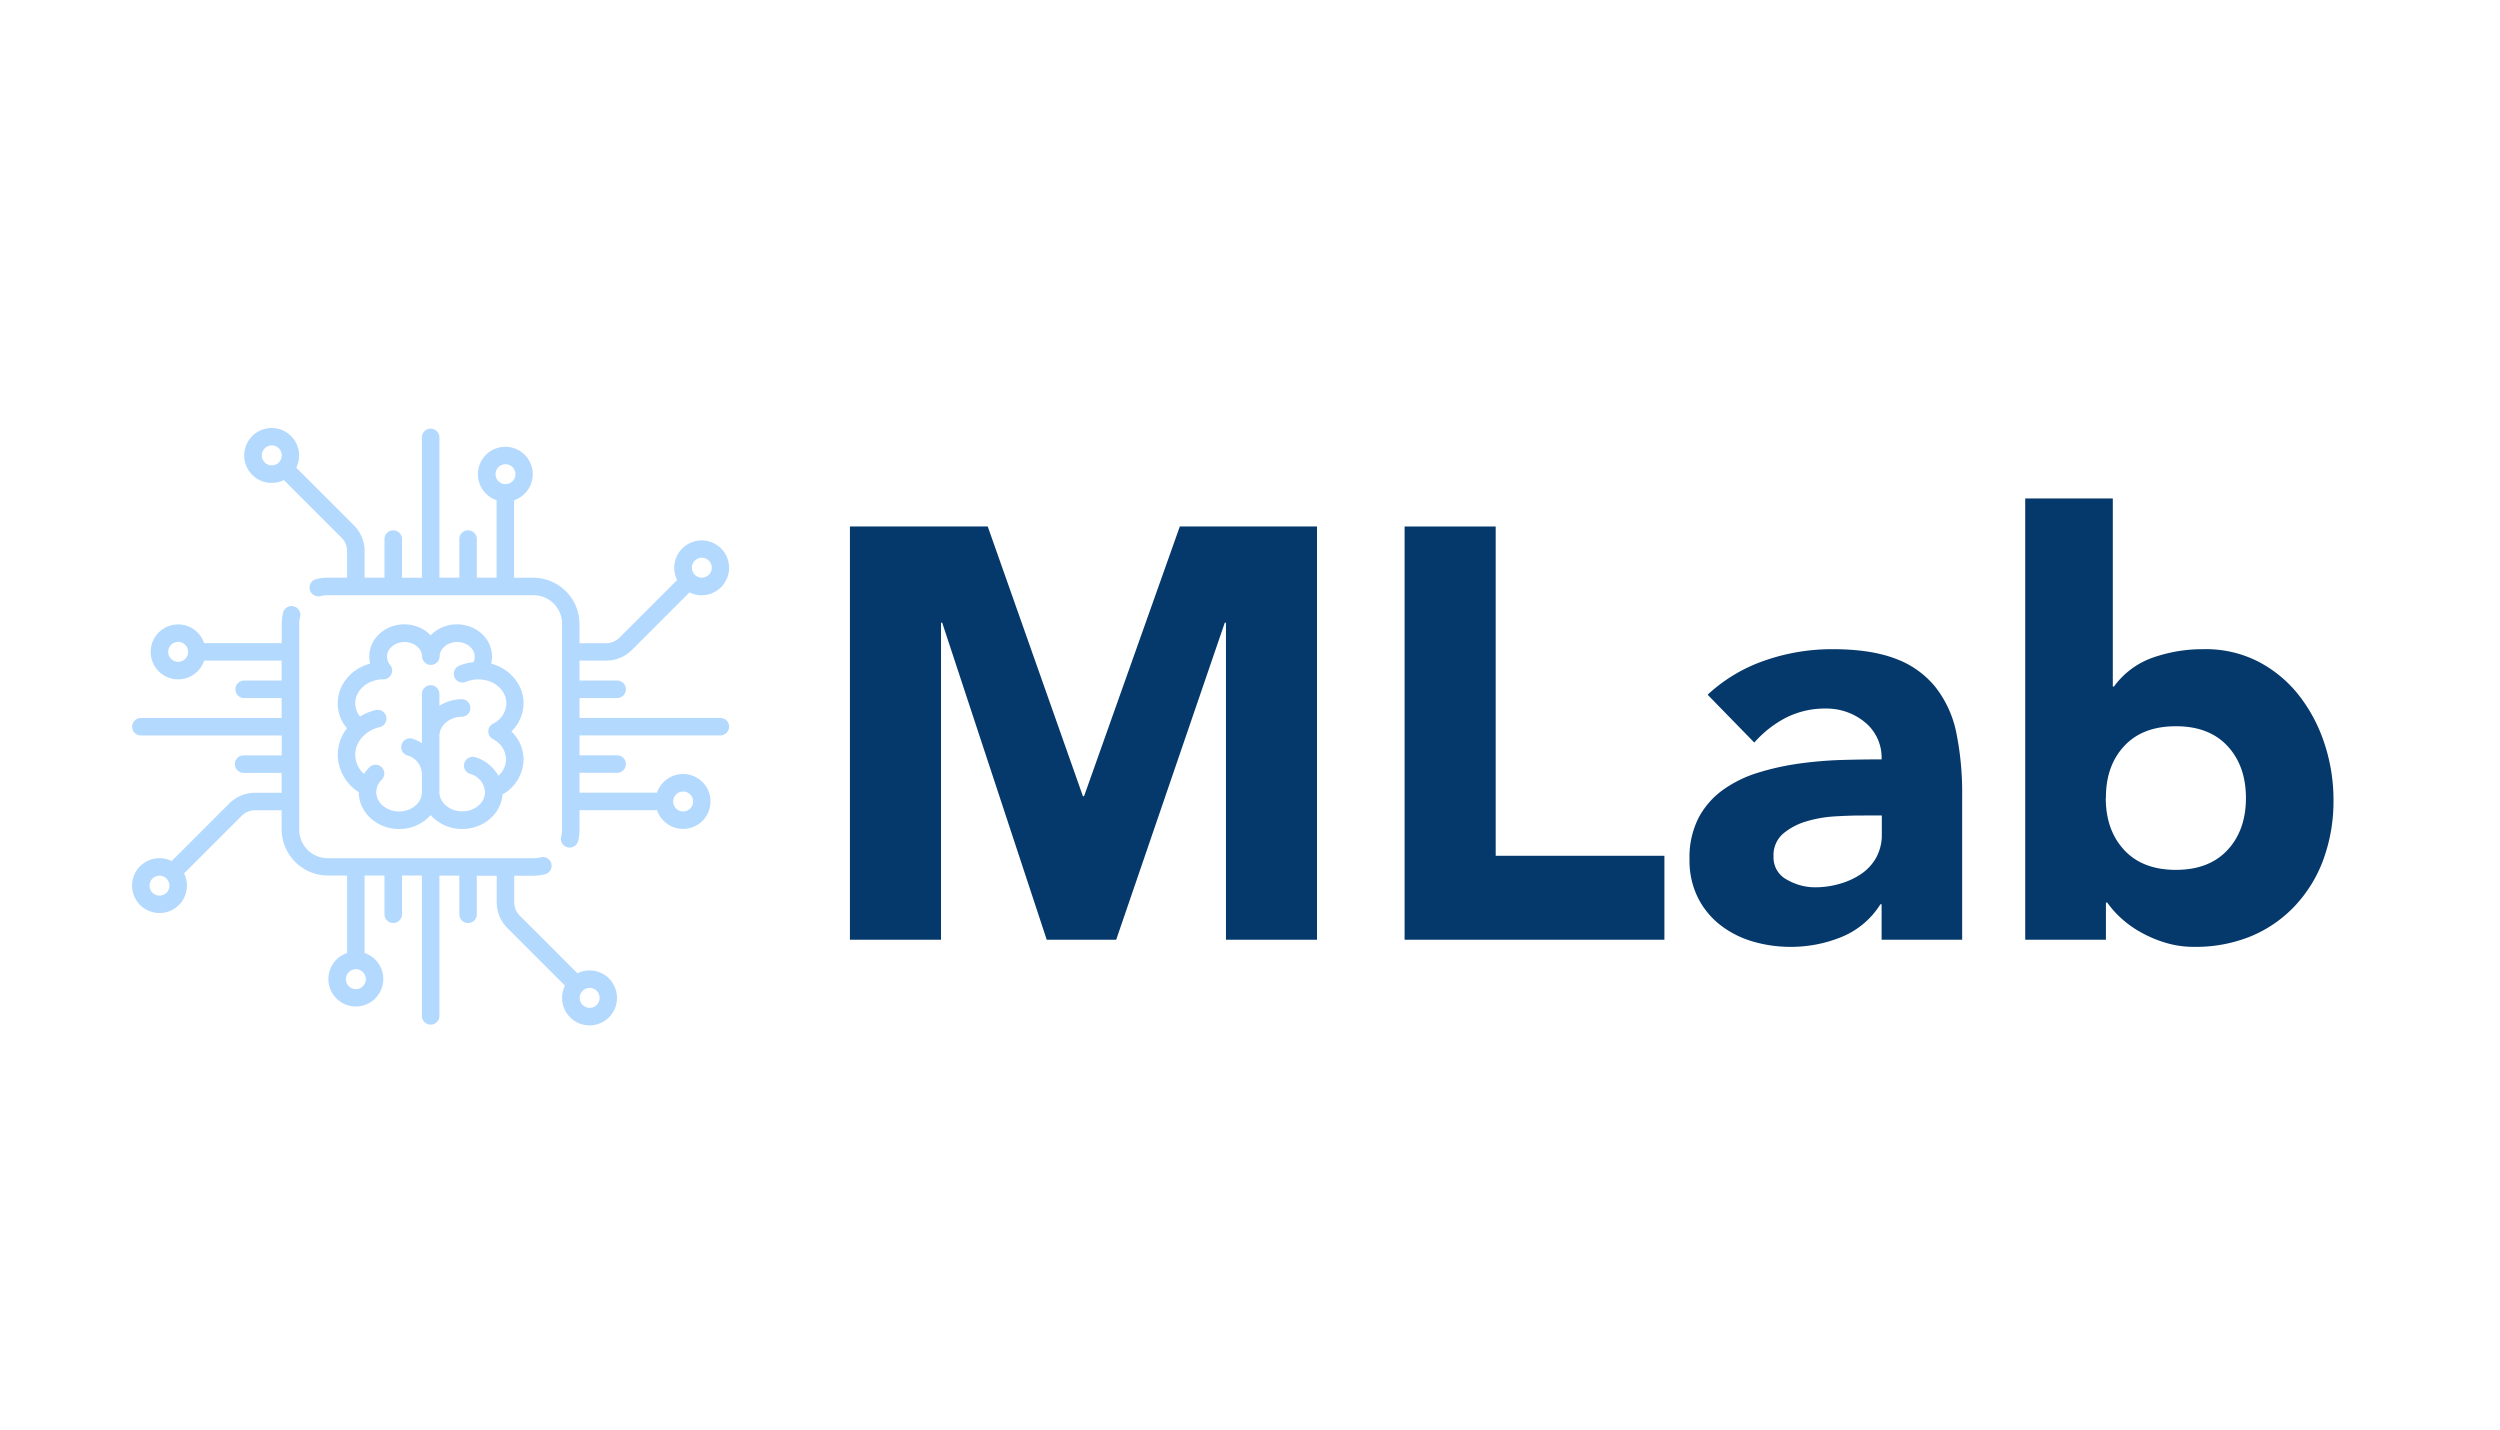 <svg id="Layer_1" data-name="Layer 1" xmlns="http://www.w3.org/2000/svg" viewBox="0 0 701 401"><defs><style>.cls-1{fill:none;stroke:#000;stroke-miterlimit:10;opacity:0;}.cls-2{fill:#b4d9ff;}.cls-3{isolation:isolate;}.cls-4{fill:#05386b;}</style></defs><title>MLab</title><rect class="cls-1" x="0.5" y="0.5" width="700" height="400"/><g id="Group_221" data-name="Group 221"><g id="Group_220" data-name="Group 220"><g id="chip"><g id="Group_175" data-name="Group 175"><g id="Group_174" data-name="Group 174"><path id="Path_80" data-name="Path 80" class="cls-2" d="M201.54,200.81H162v-5.58H172.7a2.46,2.46,0,0,0,0-4.91H162v-5.58h7.4a10.26,10.26,0,0,0,7.3-3l16.13-16.13a7.69,7.69,0,1,0-3.47-3.47l-16.13,16.13a5.4,5.4,0,0,1-3.83,1.59H162v-5.41a13,13,0,0,0-12.94-12.95h-5.41V139.76a7.69,7.69,0,1,0-4.91,0v21.71H133.2V150.82a2.46,2.46,0,1,0-4.91,0v10.65h-5.58V122a2.46,2.46,0,0,0-4.91,0v39.5h-5.58V150.82a2.46,2.46,0,1,0-4.91,0v10.65h-5.58v-7.39a10.25,10.25,0,0,0-3-7.3L82.57,130.64a7.7,7.7,0,1,0-3.47,3.47l16.14,16.14a5.34,5.34,0,0,1,1.58,3.83v7.39H91.41a13,13,0,0,0-3.23.41,2.45,2.45,0,1,0,1.14,4.77l.08,0a8.51,8.51,0,0,1,2-.25H149.1a8,8,0,0,1,8,8V232.1a8,8,0,0,1-.25,2,2.45,2.45,0,1,0,4.75,1.22,13,13,0,0,0,.41-3.23v-5.41h21.72a7.7,7.7,0,1,0,0-4.91H162V216.2H172.7a2.46,2.46,0,0,0,0-4.91H162v-5.58h39.5a2.45,2.45,0,1,0,0-4.9Zm-7.22-44.1a2.79,2.79,0,1,1,0,3.95,2.83,2.83,0,0,1-.81-2A2.74,2.74,0,0,1,194.32,156.71ZM77.65,129.19a2.79,2.79,0,1,1,0-4A2.78,2.78,0,0,1,77.65,129.19Zm63.58,6.06a2.79,2.79,0,1,1,2.8-2.79h0A2.8,2.8,0,0,1,141.23,135.25Zm49.83,86.2a2.79,2.79,0,1,1-2.8,2.79h0a2.8,2.8,0,0,1,2.79-2.79Z" transform="translate(0.5 0.5)"/></g></g><g id="Group_177" data-name="Group 177"><g id="Group_176" data-name="Group 176"><path id="Path_81" data-name="Path 81" class="cls-2" d="M170.27,273.86a7.71,7.71,0,0,0-8.86-1.45l-16.14-16.14a5.34,5.34,0,0,1-1.58-3.83v-7.39h5.41a13,13,0,0,0,3.23-.41,2.45,2.45,0,0,0-1.22-4.75,8.51,8.51,0,0,1-2,.25H91.41a8,8,0,0,1-8-8V174.42a7.53,7.53,0,0,1,.25-2,2.46,2.46,0,0,0-4.76-1.23h0a13.13,13.13,0,0,0-.4,3.24v5.41H56.75a7.7,7.7,0,1,0,0,4.9H78.47v5.59H67.81a2.46,2.46,0,0,0,0,4.91H78.47v5.58H39a2.45,2.45,0,1,0,0,4.9h39.5v5.59H67.81a2.45,2.45,0,0,0,0,4.9H78.47v5.59h-7.4a10.25,10.25,0,0,0-7.3,3L47.64,240.94a7.69,7.69,0,1,0,3.47,3.47l16.13-16.13a5.4,5.4,0,0,1,3.83-1.59h7.4v5.41A13,13,0,0,0,91.41,245h5.42v21.72a7.7,7.7,0,1,0,4.9,0V245h5.58V255.7a2.46,2.46,0,1,0,4.91,0V245h5.58v39.51a2.46,2.46,0,0,0,4.91,0v-39.5h5.58V255.7a2.46,2.46,0,1,0,4.91,0V245.05h5.58v7.39a10.25,10.25,0,0,0,3,7.3l16.14,16.14a7.7,7.7,0,1,0,12.34-2ZM49.46,185.07a2.79,2.79,0,1,1,2.79-2.79h0A2.79,2.79,0,0,1,49.46,185.07Zm-3.27,64.74a2.79,2.79,0,1,1,0-3.95,2.84,2.84,0,0,1,.82,2A2.79,2.79,0,0,1,46.19,249.81Zm55.88,24.25a2.79,2.79,0,1,1-2.79-2.79h0a2.79,2.79,0,0,1,2.79,2.79Zm64.74,7.22a2.79,2.79,0,1,1,0-3.95,2.79,2.79,0,0,1,0,3.95Z" transform="translate(0.5 0.5)"/></g></g><g id="Group_179" data-name="Group 179"><g id="Group_178" data-name="Group 178"><path id="Path_82" data-name="Path 82" class="cls-2" d="M146.31,196.71c0-5.25-3.84-9.7-9.09-11.14a8.25,8.25,0,0,0,.24-2c0-5-4.41-9-9.83-9a10.17,10.17,0,0,0-7.37,3.06,10.19,10.19,0,0,0-7.38-3.06c-5.42,0-9.83,4-9.83,9a8.79,8.79,0,0,0,.24,2C98,187,94.2,191.46,94.2,196.71a10.78,10.78,0,0,0,2.59,7,12.09,12.09,0,0,0-2.59,7.44,12.63,12.63,0,0,0,5.9,10.48h0c0,5.69,5.07,10.32,11.31,10.32a11.69,11.69,0,0,0,8.85-3.91,11.66,11.66,0,0,0,8.85,3.91c6,0,10.91-4.28,11.28-9.68a11.47,11.47,0,0,0,5.92-9.81,11,11,0,0,0-3.41-7.87A11.12,11.12,0,0,0,146.31,196.71Zm-8.68,10a6.55,6.55,0,0,1,3.77,5.7,6.25,6.25,0,0,1-2.16,4.61,11,11,0,0,0-6.45-5.19,2.45,2.45,0,1,0-1.47,4.68,5.57,5.57,0,0,1,4.18,5.08c0,3-2.86,5.41-6.39,5.41s-6.4-2.43-6.4-5.41V205.88c0-3,2.87-5.41,6.39-5.41a2.46,2.46,0,0,0,0-4.91,11.94,11.94,0,0,0-6.39,1.82v-3.13a2.46,2.46,0,1,0-4.91,0v13.62a11.51,11.51,0,0,0-2.71-1.26,2.46,2.46,0,0,0-1.47,4.69,5.55,5.55,0,0,1,4.18,5.07v5.25c0,3-2.87,5.41-6.39,5.41s-6.4-2.43-6.4-5.41a4.93,4.93,0,0,1,1.53-3.5,2.45,2.45,0,0,0-3.46-3.48,10.31,10.31,0,0,0-1.52,1.9,7.49,7.49,0,0,1-2.45-5.41c0-3.63,2.85-6.83,6.94-7.76a2.46,2.46,0,0,0-1.1-4.79h0a14.73,14.73,0,0,0-4.5,1.84,5.92,5.92,0,0,1-1.34-3.71c0-3.69,3.5-6.7,7.81-6.72H107a2.46,2.46,0,0,0,2.46-2.45,2.48,2.48,0,0,0-.37-1.3l-.06-.09,0,0-.12-.16h0a3.69,3.69,0,0,1-.89-2.35c0-2.27,2.21-4.11,4.92-4.11s4.92,1.84,4.92,4.11a2.46,2.46,0,0,0,4.91,0c0-2.27,2.2-4.11,4.92-4.11s4.92,1.84,4.92,4.11a3.46,3.46,0,0,1-.37,1.54,13.71,13.71,0,0,0-4,1,2.45,2.45,0,0,0,1.91,4.52,9,9,0,0,1,3.39-.69h.13c4.32,0,7.82,3,7.82,6.72a6.56,6.56,0,0,1-3.78,5.7,2.45,2.45,0,0,0-1,3.31,2.49,2.49,0,0,0,1,1Z" transform="translate(0.5 0.5)"/></g></g></g></g></g><g id="MLab" class="cls-3"><g class="cls-3"><path class="cls-4" d="M237.82,147.13h38.64l26.69,75.63h.32l26.85-75.63h38.47V263H343.26v-88.9h-.33L312.48,263H293l-29.31-88.9h-.33V263H237.82Z" transform="translate(0.5 0.5)"/><path class="cls-4" d="M393.35,147.13h25.54v92.33H466.2V263H393.35Z" transform="translate(0.5 0.5)"/><path class="cls-4" d="M527.1,253.05h-.33a23.14,23.14,0,0,1-10.88,9.17A37.55,37.55,0,0,1,501.56,265a37.16,37.16,0,0,1-10.72-1.55,27.2,27.2,0,0,1-9.09-4.67,22.49,22.49,0,0,1-6.22-7.7,23.45,23.45,0,0,1-2.29-10.64,24.31,24.31,0,0,1,2.54-11.62,22.81,22.81,0,0,1,6.87-7.86,34.36,34.36,0,0,1,9.91-4.83,73.25,73.25,0,0,1,11.54-2.54,111.9,111.9,0,0,1,11.95-1c4-.11,7.67-.16,11.05-.16a12.78,12.78,0,0,0-4.66-10.4,16.89,16.89,0,0,0-11.06-3.85,24.08,24.08,0,0,0-11.05,2.54,30.26,30.26,0,0,0-8.92,7l-13.09-13.42a44.93,44.93,0,0,1,16-9.58,57.27,57.27,0,0,1,19-3.19q10.8,0,17.76,2.7a25.81,25.81,0,0,1,11.13,7.94A30.58,30.58,0,0,1,548.06,205a84.43,84.43,0,0,1,1.63,17.6V263H527.1ZM521,228.17q-2.77,0-6.95.24a35.32,35.32,0,0,0-8,1.39,17.91,17.91,0,0,0-6.54,3.44,7.94,7.94,0,0,0-2.71,6.39,7,7,0,0,0,3.77,6.54,15.74,15.74,0,0,0,7.86,2.13,24.85,24.85,0,0,0,7-1,21,21,0,0,0,6-2.78,13.44,13.44,0,0,0,4.18-4.59,13.25,13.25,0,0,0,1.55-6.55v-5.23Z" transform="translate(0.5 0.5)"/><path class="cls-4" d="M567.37,139.27h24.56V192h.33a22.85,22.85,0,0,1,10.88-8.1,42.28,42.28,0,0,1,14.33-2.37A32.23,32.23,0,0,1,632.69,185a35,35,0,0,1,11.38,9.41A44.1,44.1,0,0,1,651.28,208a50.13,50.13,0,0,1,2.53,16A47.47,47.47,0,0,1,651,240.44a38.06,38.06,0,0,1-7.94,13A35.77,35.77,0,0,1,630.73,262a41,41,0,0,1-16,3,27.25,27.25,0,0,1-8-1.15,34.16,34.16,0,0,1-6.95-2.94,29.12,29.12,0,0,1-5.57-4,27.42,27.42,0,0,1-3.85-4.34H590V263H567.37Zm22.59,84q0,9,5.16,14.57t14.49,5.57q9.33,0,14.49-5.57t5.16-14.57q0-9-5.16-14.57t-14.49-5.56q-9.33,0-14.49,5.56T590,223.25Z" transform="translate(0.5 0.5)"/></g></g></svg>